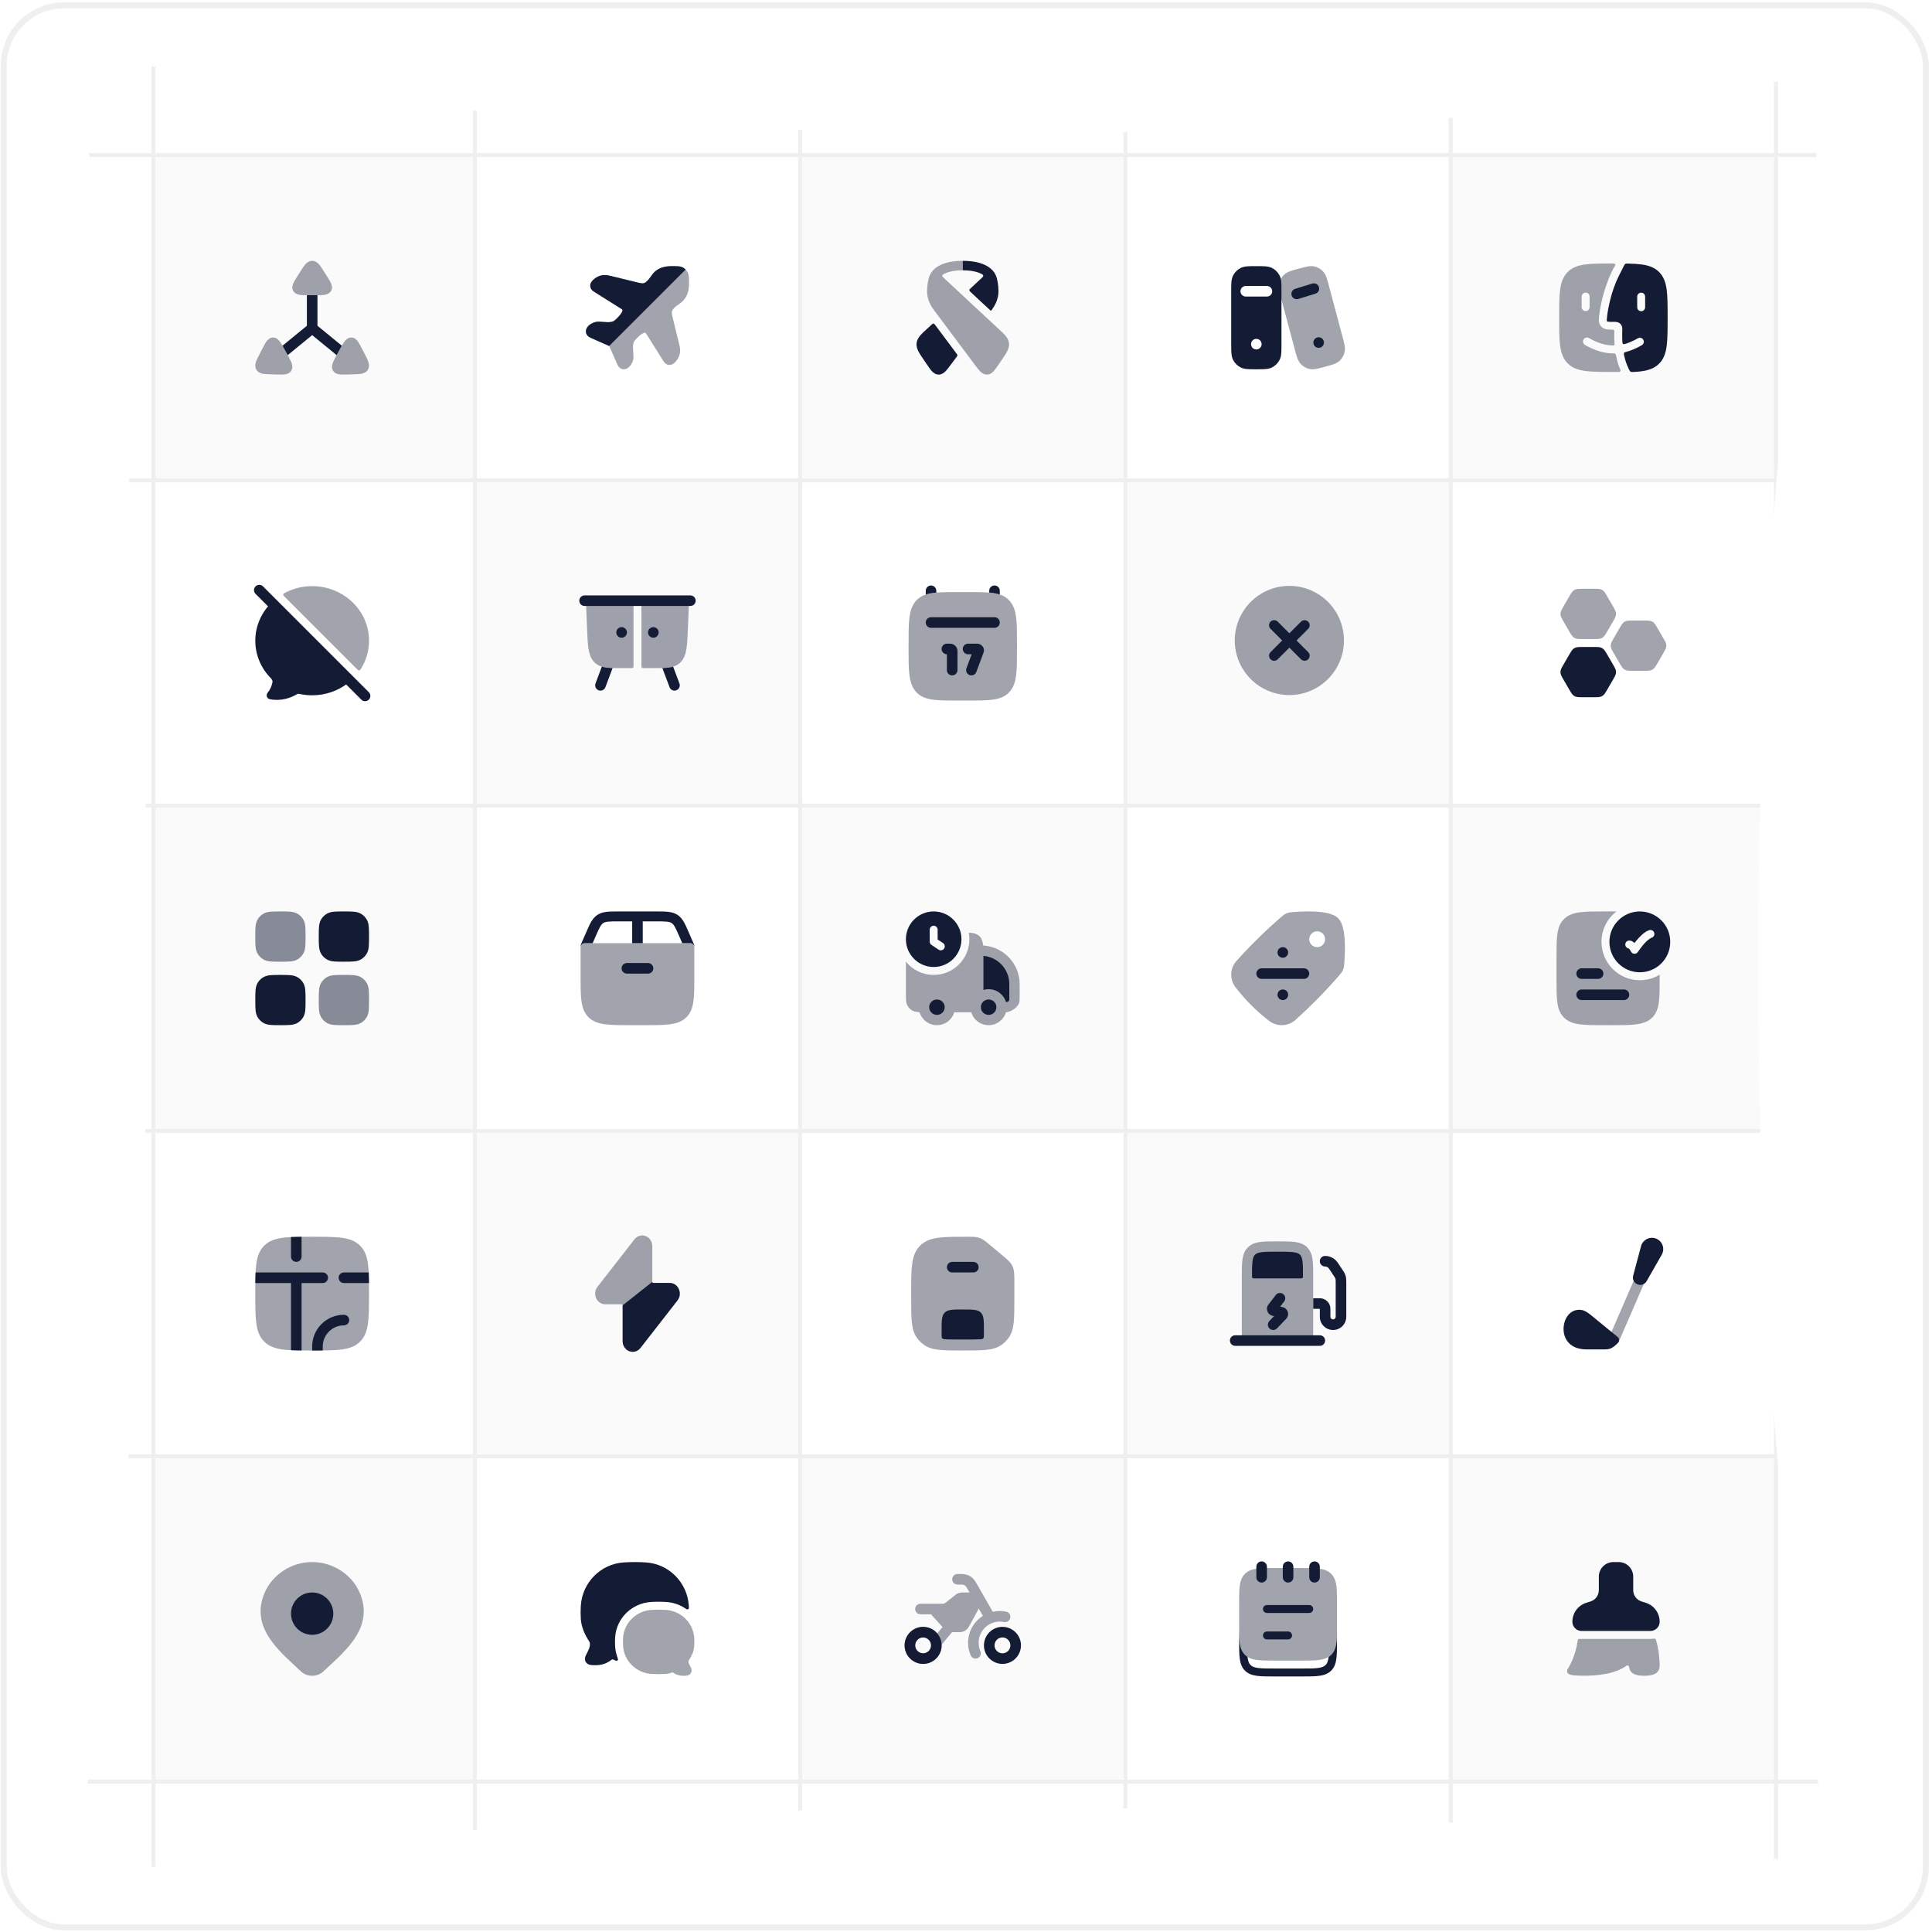 <svg xmlns:xlink="http://www.w3.org/1999/xlink" xmlns="http://www.w3.org/2000/svg" width="487" height="487" viewBox="0 0 487 487" fill="none">
<g clip-path="url(#clip0_624_17239)">
<rect x="0.188" y="0.584" width="486" height="486" rx="16" fill="white"/>
<rect width="81" height="81" transform="translate(38.188 39.584)" fill="#FAFAFA"/>
<path opacity="0.4" d="M76.95 66.657C77.357 66.19 77.907 65.751 78.688 65.751C79.469 65.751 80.019 66.19 80.426 66.657C80.804 67.091 81.196 67.709 81.637 68.405L81.677 68.469L82.361 69.549L82.404 69.616C82.837 70.299 83.225 70.911 83.446 71.424C83.68 71.966 83.862 72.7 83.409 73.403C82.982 74.067 82.267 74.26 81.679 74.339C81.094 74.417 80.328 74.417 79.442 74.417H77.933C77.047 74.417 76.282 74.417 75.697 74.339C75.108 74.26 74.394 74.067 73.966 73.403C73.513 72.7 73.695 71.966 73.929 71.424C74.151 70.911 74.539 70.299 74.972 69.616L75.014 69.549L75.698 68.469L75.739 68.405C76.18 67.709 76.572 67.091 76.95 66.657Z" fill="#141B34"/>
<path opacity="0.4" d="M91.254 87.919L91.289 87.989L91.886 89.147L91.92 89.213C92.307 89.962 92.647 90.622 92.836 91.174C93.036 91.76 93.149 92.455 92.775 93.133C92.393 93.825 91.736 94.085 91.128 94.201C90.569 94.307 89.845 94.329 89.038 94.353L88.96 94.355L87.704 94.392L87.623 94.395C86.83 94.419 86.115 94.44 85.564 94.367C84.971 94.289 84.265 94.061 83.89 93.322C83.538 92.629 83.707 91.922 83.925 91.362C84.14 90.81 84.509 90.141 84.936 89.366L84.97 89.304L85.629 88.109L85.664 88.046C86.09 87.272 86.459 86.602 86.809 86.13C87.159 85.659 87.681 85.115 88.485 85.085C89.325 85.054 89.865 85.602 90.207 86.073C90.538 86.53 90.874 87.183 91.254 87.919Z" fill="#141B34"/>
<path opacity="0.4" d="M67.166 86.073C67.508 85.602 68.047 85.054 68.888 85.085C69.691 85.115 70.214 85.659 70.564 86.13C70.913 86.602 71.282 87.272 71.709 88.046L71.743 88.109L72.403 89.304L72.436 89.366C72.864 90.141 73.233 90.81 73.447 91.362C73.665 91.922 73.834 92.629 73.483 93.322C73.108 94.061 72.402 94.289 71.809 94.367C71.258 94.44 70.543 94.419 69.749 94.395L69.669 94.392L68.412 94.355L68.335 94.353C67.527 94.329 66.804 94.307 66.245 94.201C65.637 94.085 64.979 93.825 64.598 93.133C64.224 92.455 64.336 91.76 64.537 91.174C64.726 90.622 65.066 89.962 65.452 89.213L65.486 89.147L66.083 87.989L66.119 87.919C66.498 87.183 66.835 86.53 67.166 86.073Z" fill="#141B34"/>
<path d="M77.356 74.418C77.542 74.418 77.735 74.418 77.935 74.418H79.444C79.643 74.418 79.836 74.418 80.023 74.418V82.12L86.167 87.147C86.008 87.425 85.841 87.727 85.665 88.047L84.938 89.367C84.909 89.418 84.882 89.468 84.854 89.518L78.689 84.474L72.524 89.519C72.496 89.469 72.469 89.418 72.44 89.367L71.713 88.047C71.537 87.727 71.37 87.425 71.211 87.148L77.356 82.12V74.418Z" fill="#141B34"/>
<rect width="81" height="81" transform="translate(120.188 39.584)" fill="white"/>
<path opacity="0.4" d="M165.215 68.347C166.753 67.104 168.471 67.066 169.988 67.088C170.623 67.095 171.335 67.104 171.822 67.293C172.581 67.588 173.184 68.191 173.479 68.95C173.668 69.437 173.677 70.149 173.684 70.784C173.706 72.301 173.668 74.019 172.425 75.557C171.613 76.561 170.192 77.072 169.523 78.178C169.243 78.64 169.331 79.108 169.583 80.142L171.29 87.135C171.681 88.739 171.302 90.171 170.132 91.341C169.808 91.665 169.28 92.063 168.59 91.984C167.901 91.906 167.467 91.401 167.208 90.988L162.969 84.234C162.821 83.999 162.747 83.881 162.629 83.861C161.912 83.738 160.041 85.633 159.778 86.193C159.609 86.554 159.549 87.084 159.569 87.798C159.589 88.514 159.68 89.227 159.691 89.943C159.699 90.52 159.477 91.218 159.152 91.771C158.852 92.284 158.246 93.03 157.294 93.082C156.317 93.135 155.794 92.357 155.472 91.56C154.891 90.123 154.217 88.718 153.59 87.3C153.578 87.273 153.536 87.21 153.471 87.181L149.212 85.3C148.415 84.977 147.637 84.455 147.69 83.478C147.742 82.526 148.488 81.92 149.001 81.62C149.554 81.295 150.252 81.073 150.829 81.081C151.557 81.092 152.29 81.184 152.974 81.203C153.688 81.223 154.218 81.163 154.579 80.994C155.139 80.731 157.034 78.86 156.911 78.143C156.891 78.025 156.773 77.951 156.538 77.803L149.784 73.564C149.371 73.305 148.865 72.871 148.787 72.182C148.709 71.492 149.107 70.964 149.431 70.64C150.601 69.47 152.033 69.091 153.636 69.482L160.63 71.189C161.664 71.441 162.132 71.529 162.594 71.249C163.7 70.58 164.21 69.159 165.215 68.347Z" fill="#141B34"/>
<path d="M165.215 68.347C166.753 67.104 168.471 67.066 169.988 67.088C170.623 67.095 171.335 67.104 171.822 67.293C172.2 67.44 172.54 67.664 172.822 67.945L153.538 87.228C153.52 87.21 153.498 87.193 153.471 87.181L149.212 85.3C148.415 84.977 147.637 84.455 147.69 83.478C147.742 82.526 148.488 81.92 149.001 81.62C149.554 81.295 150.252 81.073 150.829 81.081C151.557 81.092 152.29 81.184 152.974 81.203C153.688 81.223 154.218 81.163 154.579 80.994C155.139 80.731 157.034 78.86 156.911 78.143C156.891 78.025 156.773 77.951 156.538 77.803L149.784 73.564C149.371 73.305 148.865 72.871 148.787 72.182C148.709 71.492 149.107 70.964 149.431 70.64C150.601 69.47 152.033 69.091 153.636 69.482L160.63 71.189C161.664 71.441 162.132 71.529 162.594 71.249C163.7 70.58 164.21 69.159 165.215 68.347Z" fill="#141B34"/>
<rect width="81" height="81" transform="translate(202.188 39.584)" fill="#FAFAFA"/>
<path opacity="0.4" d="M242.436 68.144C242.469 68.144 242.501 68.142 242.532 68.14C242.626 68.133 242.673 68.13 242.688 68.13V65.764C242.673 65.764 242.626 65.761 242.532 65.754C242.501 65.752 242.469 65.751 242.436 65.751C241.055 65.751 239.288 65.929 237.725 66.521C236.158 67.115 234.612 68.206 234.106 70.112C233.759 71.506 233.572 73.155 233.765 74.428C233.966 75.749 234.524 76.972 235.471 78.238L245.777 92.018C246.256 92.659 246.68 93.226 247.079 93.622C247.506 94.047 248.059 94.433 248.805 94.416C249.55 94.4 250.086 93.99 250.494 93.546C250.874 93.133 251.272 92.548 251.721 91.887L252.502 90.738C253.077 89.892 253.561 89.18 253.878 88.558C254.215 87.898 254.424 87.228 254.333 86.475C254.243 85.722 253.881 85.12 253.399 84.556C252.944 84.024 252.306 83.443 251.545 82.751L237.959 70.11C237.649 69.821 237.493 69.676 237.522 69.471C237.55 69.264 237.717 69.179 238.049 69.008C238.232 68.914 238.429 68.827 238.641 68.747C239.808 68.305 241.233 68.144 242.436 68.144Z" fill="#141B34"/>
<path d="M242.939 65.751C242.906 65.751 242.875 65.752 242.843 65.754C242.749 65.761 242.702 65.764 242.688 65.764V68.13C242.702 68.13 242.749 68.133 242.843 68.14C242.875 68.142 242.906 68.144 242.939 68.144C244.143 68.144 245.567 68.305 246.734 68.747C246.946 68.827 247.143 68.914 247.326 69.008C247.659 69.179 247.825 69.264 247.853 69.471C247.882 69.676 247.727 69.821 247.416 70.11L244.785 72.558C244.49 72.832 244.343 72.969 244.343 73.143C244.343 73.317 244.49 73.455 244.785 73.729L249.656 78.26C249.729 78.328 249.844 78.318 249.904 78.238C250.851 76.972 251.409 75.749 251.61 74.428C251.803 73.155 251.616 71.506 251.27 70.112C250.763 68.206 249.217 67.115 247.65 66.521C246.088 65.929 244.32 65.751 242.939 65.751Z" fill="#141B34"/>
<path d="M233.832 82.751L234.665 81.976C234.97 81.693 235.122 81.551 235.3 81.567C235.477 81.583 235.602 81.749 235.851 82.083L241.083 89.079C241.255 89.309 241.342 89.425 241.342 89.558C241.342 89.691 241.255 89.806 241.083 90.037L239.601 92.019C239.122 92.659 238.698 93.227 238.299 93.622C237.872 94.047 237.319 94.433 236.573 94.417C235.827 94.401 235.292 93.99 234.884 93.547C234.504 93.134 234.106 92.548 233.657 91.887L232.875 90.738C232.3 89.892 231.816 89.18 231.499 88.558C231.163 87.899 230.954 87.229 231.045 86.475C231.135 85.723 231.496 85.121 231.978 84.557C232.434 84.025 233.072 83.443 233.832 82.751Z" fill="#141B34"/>
<rect width="81" height="81" transform="translate(284.188 39.584)" fill="white"/>
<path fill-rule="evenodd" clip-rule="evenodd" d="M316.727 67.084C317.625 67.084 318.359 67.084 318.956 67.133C319.573 67.183 320.131 67.291 320.652 67.556C321.468 67.972 322.13 68.635 322.546 69.45C322.811 69.971 322.919 70.529 322.969 71.147C323.018 71.743 323.018 72.478 323.018 73.375V86.793C323.018 87.69 323.018 88.425 322.969 89.022C322.919 89.639 322.811 90.197 322.546 90.718C322.13 91.533 321.468 92.196 320.652 92.612C320.131 92.877 319.573 92.985 318.956 93.035C318.359 93.084 317.625 93.084 316.727 93.084H316.643C315.745 93.084 315.011 93.084 314.414 93.035C313.796 92.985 313.239 92.877 312.718 92.612C311.902 92.196 311.239 91.533 310.824 90.718C310.558 90.197 310.451 89.639 310.4 89.022C310.352 88.425 310.352 87.69 310.352 86.793V73.375C310.352 72.478 310.352 71.743 310.4 71.147C310.451 70.529 310.558 69.971 310.824 69.45C311.239 68.635 311.902 67.972 312.718 67.556C313.239 67.291 313.796 67.183 314.414 67.133C315.011 67.084 315.745 67.084 316.643 67.084H316.727ZM315.352 86.751C315.352 86.014 315.946 85.417 316.679 85.417H316.691C317.424 85.417 318.018 86.014 318.018 86.751C318.018 87.487 317.424 88.084 316.691 88.084H316.679C315.946 88.084 315.352 87.487 315.352 86.751ZM314.018 72.084C313.282 72.084 312.685 72.681 312.685 73.417C312.685 74.154 313.282 74.751 314.018 74.751H319.352C320.088 74.751 320.685 74.154 320.685 73.417C320.685 72.681 320.088 72.084 319.352 72.084H314.018Z" fill="#141B34"/>
<path opacity="0.4" d="M329.546 67.187C330.144 67.077 330.703 67.037 331.268 67.157C332.149 67.346 332.948 67.809 333.551 68.481C333.936 68.911 334.18 69.415 334.384 69.99C334.582 70.545 334.768 71.243 334.996 72.095L338.397 84.842C338.624 85.694 338.811 86.392 338.916 86.972C339.025 87.573 339.065 88.132 338.945 88.696C338.758 89.579 338.298 90.381 337.629 90.986C337.2 91.373 336.697 91.618 336.124 91.824C335.571 92.023 334.876 92.21 334.027 92.438L333.946 92.46C333.098 92.688 332.402 92.875 331.824 92.981C331.225 93.091 330.667 93.131 330.102 93.01C329.22 92.822 328.421 92.359 327.819 91.687C327.434 91.257 327.19 90.753 326.985 90.178C326.788 89.623 326.601 88.925 326.374 88.073L322.973 75.326C322.745 74.474 322.559 73.776 322.454 73.196C322.345 72.595 322.305 72.036 322.424 71.472C322.611 70.589 323.072 69.787 323.741 69.182C324.169 68.795 324.673 68.549 325.246 68.344C325.799 68.145 326.494 67.958 327.343 67.73L327.424 67.708C328.272 67.48 328.968 67.293 329.546 67.187Z" fill="#141B34"/>
<path fill-rule="evenodd" clip-rule="evenodd" d="M332.465 72.359C332.681 73.063 332.286 73.809 331.583 74.025L327.249 75.359C326.545 75.576 325.799 75.181 325.583 74.477C325.366 73.773 325.761 73.027 326.465 72.81L330.798 71.477C331.502 71.26 332.248 71.655 332.465 72.359Z" fill="#141B34"/>
<path fill-rule="evenodd" clip-rule="evenodd" d="M331.108 86.691C330.918 85.98 331.337 85.249 332.046 85.06L332.057 85.057C332.765 84.867 333.494 85.29 333.684 86.001C333.875 86.712 333.455 87.443 332.747 87.632L332.736 87.635C332.028 87.825 331.299 87.403 331.108 86.691Z" fill="#141B34"/>
<rect width="81" height="81" transform="translate(366.188 39.584)" fill="#FAFAFA"/>
<path opacity="0.4" fill-rule="evenodd" clip-rule="evenodd" d="M399.607 93.51C401.399 93.751 403.693 93.751 406.614 93.751C407.117 93.751 407.62 93.751 408.123 93.75C408.406 93.749 408.589 93.451 408.462 93.198C407.915 92.104 407.612 90.834 407.376 89.641C407.286 89.19 407.127 89.084 406.69 89.084C404.306 89.084 401.969 88.348 399.527 86.953C399.048 86.678 398.881 86.068 399.155 85.588C399.429 85.109 400.04 84.942 400.52 85.216C402.745 86.488 404.741 87.084 406.69 87.084C406.866 87.084 407.001 86.931 406.987 86.756C406.887 85.457 406.891 84.31 406.919 83.478C406.926 83.262 406.754 83.085 406.538 83.085C406.04 83.082 405.537 83.096 405.042 83.027C403.89 82.867 403.069 82.01 403.026 80.829C403.011 80.429 403.065 79.958 403.121 79.47C403.419 76.874 404.052 74.318 404.909 71.852C405.661 69.692 406.501 67.888 407.144 66.913C407.344 66.517 406.893 66.418 406.614 66.418C403.693 66.418 401.399 66.418 399.607 66.658C397.772 66.905 396.316 67.421 395.171 68.565C394.027 69.71 393.511 71.166 393.264 73.001C393.023 74.793 393.023 77.087 393.023 80.008V80.16C393.023 83.081 393.023 85.376 393.264 87.167C393.511 89.002 394.027 90.459 395.171 91.603C396.316 92.747 397.772 93.263 399.607 93.51ZM400.69 74.751C400.69 74.198 400.242 73.751 399.69 73.751C399.138 73.751 398.69 74.198 398.69 74.751V77.418C398.69 77.97 399.138 78.418 399.69 78.418C400.242 78.418 400.69 77.97 400.69 77.418V74.751Z" fill="#141B34"/>
<path fill-rule="evenodd" clip-rule="evenodd" d="M418.209 68.572C417.065 67.424 415.608 66.907 413.773 66.659C412.818 66.531 411.72 66.47 410.461 66.442C410.06 66.433 409.86 66.429 409.695 66.528C409.53 66.628 409.438 66.809 409.255 67.172C408.372 68.926 407.444 70.667 406.799 72.526C406.062 74.65 405.4 77.182 405.115 79.676C405.05 80.248 405.016 80.567 405.025 80.798C405.022 80.886 405.077 81.067 405.317 81.088C406.018 81.186 406.729 81.073 407.431 81.155C408.268 81.254 408.85 81.857 408.92 82.704C408.944 83.001 408.928 83.299 408.918 83.596C408.896 84.233 408.892 85.039 408.936 85.939C408.958 86.37 408.968 86.585 409.131 86.698C409.293 86.81 409.493 86.746 409.891 86.617C410.844 86.308 411.828 85.862 412.861 85.27C413.34 84.995 413.951 85.162 414.225 85.643C414.499 86.124 414.333 86.737 413.853 87.012C412.545 87.761 411.268 88.321 409.996 88.68C409.634 88.782 409.453 88.833 409.371 88.969C409.289 89.105 409.326 89.277 409.4 89.62C409.654 90.808 410.034 91.942 410.575 93.027C410.761 93.401 410.854 93.588 411.026 93.688C411.197 93.788 411.401 93.778 411.808 93.758C412.522 93.722 413.175 93.668 413.773 93.588C415.608 93.341 417.065 92.823 418.209 91.675C419.353 90.528 419.869 89.067 420.116 87.227C420.357 85.43 420.357 83.129 420.357 80.2V80.047C420.357 77.118 420.357 74.817 420.116 73.021C419.869 71.18 419.353 69.719 418.209 68.572ZM414.69 74.775C414.69 74.221 414.242 73.772 413.69 73.772C413.138 73.772 412.69 74.221 412.69 74.775V77.449C412.69 78.003 413.138 78.452 413.69 78.452C414.242 78.452 414.69 78.003 414.69 77.449V74.775Z" fill="#141B34"/>
<rect width="81" height="81" transform="translate(38.188 121.584)" fill="white"/>
<path fill-rule="evenodd" clip-rule="evenodd" d="M64.414 147.808C64.935 147.287 65.779 147.287 66.3 147.808L92.966 174.475C93.487 174.995 93.487 175.84 92.966 176.36C92.446 176.881 91.601 176.881 91.081 176.36L64.414 149.694C63.893 149.173 63.893 148.329 64.414 147.808Z" fill="#141B34"/>
<path d="M64.352 161.508C64.352 165.171 65.844 168.494 68.264 170.951C68.621 171.314 68.737 171.685 68.686 171.959C68.496 172.954 68.067 173.878 67.444 174.645C67.221 174.919 67.159 175.29 67.281 175.621C67.403 175.952 67.69 176.195 68.037 176.259C70.185 176.659 72.412 176.299 74.321 175.283C74.632 175.118 74.836 175.01 74.989 174.937C75.031 174.915 75.143 174.873 75.254 174.89C75.404 174.911 75.605 174.948 75.921 175.007C76.832 175.179 77.757 175.264 78.685 175.263C82.063 175.263 85.181 174.137 87.64 172.248C87.95 172.01 88.105 171.891 88.117 171.71C88.128 171.529 87.985 171.385 87.697 171.098L69.022 152.423C68.756 152.156 68.623 152.023 68.452 152.027C68.281 152.031 68.159 152.164 67.914 152.431C65.699 154.848 64.352 158.019 64.352 161.508Z" fill="#141B34"/>
<path opacity="0.4" d="M93.022 161.506C93.022 153.868 86.562 147.75 78.689 147.75C76.293 147.75 74.028 148.317 72.035 149.321C71.625 149.528 71.419 149.632 71.387 149.833C71.354 150.035 71.523 150.204 71.861 150.542L89.881 168.562C90.196 168.876 90.353 169.034 90.546 169.01C90.739 168.988 90.85 168.805 91.072 168.44C92.311 166.408 93.022 164.041 93.022 161.506Z" fill="#141B34"/>
<rect width="81" height="81" transform="translate(120.188 121.584)" fill="#FAFAFA"/>
<g opacity="0.4">
<path d="M161.688 151.217C161.688 150.84 161.688 150.652 161.805 150.535C161.922 150.417 162.11 150.417 162.488 150.417H172.688C172.96 150.417 173.221 150.529 173.409 150.725C173.598 150.922 173.698 151.187 173.687 151.459L173.397 158.4C173.31 160.507 173.24 162.171 173.042 163.47C172.84 164.795 172.486 165.885 171.725 166.754C170.942 167.647 169.954 168.052 168.764 168.24C167.641 168.418 166.224 168.417 164.494 168.417H162.488C162.11 168.417 161.922 168.417 161.805 168.3C161.688 168.183 161.688 167.995 161.688 167.617V151.217Z" fill="#141B34"/>
<path d="M158.888 150.417C159.265 150.417 159.453 150.417 159.57 150.535C159.688 150.652 159.688 150.84 159.688 151.217V167.617C159.688 167.995 159.688 168.183 159.57 168.3C159.453 168.417 159.265 168.417 158.888 168.417H156.881C155.151 168.417 153.734 168.418 152.611 168.24C151.421 168.052 150.433 167.647 149.65 166.754C148.889 165.885 148.535 164.795 148.333 163.47C148.135 162.171 148.065 160.507 147.978 158.4L147.688 151.459C147.677 151.187 147.777 150.922 147.966 150.725C148.154 150.529 148.415 150.417 148.688 150.417H158.888Z" fill="#141B34"/>
</g>
<path fill-rule="evenodd" clip-rule="evenodd" d="M146.023 151.417C146.023 150.681 146.62 150.084 147.357 150.084H174.023C174.76 150.084 175.357 150.681 175.357 151.417C175.357 152.154 174.76 152.751 174.023 152.751H147.357C146.62 152.751 146.023 152.154 146.023 151.417Z" fill="#141B34"/>
<path fill-rule="evenodd" clip-rule="evenodd" d="M156.685 158.084C155.949 158.084 155.352 158.681 155.352 159.417C155.352 160.154 155.949 160.751 156.685 160.751H156.697C157.433 160.751 158.03 160.154 158.03 159.417C158.03 158.681 157.433 158.084 156.697 158.084H156.685ZM164.685 158.084C163.948 158.084 163.352 158.681 163.352 159.417C163.352 160.154 163.948 160.751 164.685 160.751H164.697C165.433 160.751 166.03 160.154 166.03 159.417C166.03 158.681 165.433 158.084 164.697 158.084H164.685Z" fill="#141B34"/>
<path d="M154.416 168.392L152.606 173.219C152.347 173.908 151.578 174.258 150.889 173.999C150.199 173.741 149.85 172.972 150.109 172.283L151.701 168.037C151.99 168.124 152.295 168.19 152.613 168.24C153.147 168.324 153.747 168.369 154.416 168.392Z" fill="#141B34"/>
<path d="M166.961 168.392C167.629 168.369 168.229 168.325 168.763 168.24C169.082 168.19 169.386 168.124 169.676 168.037L171.268 172.283C171.527 172.972 171.177 173.741 170.488 174C169.798 174.258 169.03 173.909 168.771 173.219L166.961 168.392Z" fill="#141B34"/>
<rect width="81" height="81" transform="translate(202.188 121.584)" fill="white"/>
<path fill-rule="evenodd" clip-rule="evenodd" d="M236.018 148.917C236.018 148.181 235.421 147.584 234.685 147.584C233.949 147.584 233.352 148.181 233.352 148.917V149.866C233.866 149.695 234.422 149.574 235.02 149.487C235.335 149.441 235.668 149.404 236.018 149.374V148.917ZM252.018 149.866C251.504 149.695 250.948 149.574 250.35 149.487C250.034 149.441 249.702 149.404 249.352 149.374V148.917C249.352 148.181 249.948 147.584 250.685 147.584C251.421 147.584 252.018 148.181 252.018 148.917V149.866Z" fill="#141B34"/>
<path opacity="0.4" d="M244.038 149.25C246.656 149.25 248.731 149.25 250.355 149.486C252.033 149.73 253.374 150.244 254.421 151.376C255.459 152.498 255.92 153.914 256.141 155.69C256.357 157.43 256.357 159.659 256.357 162.504V163.33C256.357 166.175 256.357 168.405 256.141 170.144C255.92 171.92 255.459 173.337 254.421 174.458C253.374 175.59 252.033 176.104 250.355 176.348C248.731 176.584 246.656 176.584 244.038 176.584H241.342C238.724 176.584 236.649 176.584 235.025 176.348C233.347 176.104 232.006 175.59 230.959 174.458C229.922 173.337 229.461 171.92 229.24 170.144C229.023 168.405 229.023 166.175 229.023 163.33V162.504C229.023 159.659 229.023 157.43 229.24 155.69C229.461 153.914 229.922 152.498 230.959 151.376C232.006 150.244 233.347 149.73 235.025 149.486C236.649 149.25 238.724 149.25 241.342 149.25H244.038Z" fill="#141B34"/>
<path fill-rule="evenodd" clip-rule="evenodd" d="M239.485 162.25C240.516 162.25 241.352 163.086 241.352 164.117V168.917C241.352 169.654 240.755 170.25 240.018 170.25C239.282 170.25 238.685 169.654 238.685 168.917L238.685 164.917C237.949 164.917 237.352 164.32 237.352 163.584C237.352 162.847 237.949 162.25 238.685 162.25H239.485Z" fill="#141B34"/>
<path d="M242.688 163.584C242.688 162.847 243.284 162.25 244.021 162.25H246.315C247.378 162.25 248.365 163.303 247.916 164.513L246.11 169.381C245.854 170.071 245.087 170.423 244.397 170.167C243.706 169.911 243.354 169.144 243.61 168.453L244.922 164.917H244.021C243.284 164.917 242.688 164.32 242.688 163.584Z" fill="#141B34"/>
<path fill-rule="evenodd" clip-rule="evenodd" d="M233.352 156.917C233.352 156.181 233.949 155.584 234.685 155.584H250.685C251.421 155.584 252.018 156.181 252.018 156.917C252.018 157.654 251.421 158.251 250.685 158.251H234.685C233.949 158.251 233.352 157.654 233.352 156.917Z" fill="#141B34"/>
<rect width="81" height="81" transform="translate(284.188 121.584)" fill="#FAFAFA"/>
<path opacity="0.4" d="M311.25 161.444C311.25 169.044 317.411 175.204 325.01 175.204C332.609 175.204 338.77 169.044 338.77 161.444C338.77 153.845 332.609 147.684 325.01 147.684C317.411 147.684 311.25 153.845 311.25 161.444Z" fill="#141B34"/>
<path fill-rule="evenodd" clip-rule="evenodd" d="M329.756 156.699C330.256 157.199 330.256 158.009 329.756 158.509L326.821 161.444L329.756 164.379C330.256 164.879 330.256 165.689 329.756 166.189C329.256 166.689 328.446 166.689 327.946 166.189L325.01 163.254L322.076 166.189C321.576 166.689 320.765 166.689 320.265 166.189C319.766 165.689 319.766 164.878 320.266 164.379L323.2 161.444L320.266 158.51C319.766 158.01 319.766 157.2 320.265 156.7C320.765 156.2 321.576 156.2 322.076 156.7L325.01 159.634L327.946 156.699C328.446 156.199 329.256 156.199 329.756 156.699Z" fill="#141B34"/>
<rect width="81" height="81" transform="translate(366.188 121.584)" fill="white"/>
<path opacity="0.4" d="M402.056 148.417C402.372 148.417 402.676 148.417 402.936 148.443C403.228 148.472 403.54 148.538 403.85 148.715C404.159 148.893 404.374 149.13 404.545 149.368C404.698 149.579 404.85 149.842 405.008 150.114L406.712 153.05C406.87 153.322 407.023 153.585 407.131 153.822C407.252 154.089 407.352 154.393 407.352 154.751C407.352 155.109 407.252 155.413 407.131 155.679C407.023 155.917 406.87 156.18 406.712 156.451L405.008 159.388C404.85 159.66 404.698 159.922 404.545 160.134C404.374 160.372 404.159 160.608 403.85 160.786C403.54 160.964 403.228 161.03 402.936 161.059C402.676 161.084 402.372 161.084 402.056 161.084H398.648C398.332 161.084 398.027 161.084 397.767 161.059C397.475 161.03 397.163 160.964 396.854 160.786C396.544 160.608 396.33 160.372 396.158 160.134C396.006 159.922 395.853 159.66 395.695 159.388L393.991 156.451C393.833 156.179 393.68 155.917 393.572 155.679C393.451 155.413 393.352 155.109 393.352 154.751C393.352 154.393 393.451 154.089 393.572 153.822C393.68 153.585 393.833 153.322 393.991 153.05L395.695 150.114C395.853 149.842 396.006 149.579 396.158 149.368C396.33 149.13 396.544 148.893 396.854 148.715C397.163 148.538 397.475 148.472 397.767 148.443C398.027 148.417 398.332 148.417 398.648 148.417H402.056Z" fill="#141B34"/>
<path d="M402.056 163.084C402.372 163.084 402.676 163.084 402.936 163.109C403.228 163.138 403.54 163.204 403.85 163.382C404.159 163.56 404.374 163.796 404.545 164.034C404.698 164.246 404.85 164.509 405.008 164.781L406.712 167.717C406.87 167.989 407.023 168.251 407.131 168.489C407.252 168.756 407.352 169.059 407.352 169.417C407.352 169.775 407.252 170.079 407.131 170.346C407.023 170.583 406.87 170.846 406.712 171.118L405.008 174.054C404.85 174.326 404.698 174.589 404.545 174.801C404.374 175.039 404.159 175.275 403.85 175.453C403.54 175.631 403.228 175.697 402.936 175.725C402.676 175.751 402.372 175.751 402.056 175.751H398.648C398.332 175.751 398.027 175.751 397.767 175.725C397.475 175.697 397.163 175.631 396.854 175.453C396.544 175.275 396.33 175.039 396.158 174.801C396.006 174.589 395.853 174.326 395.695 174.054L393.991 171.118C393.833 170.846 393.68 170.583 393.572 170.346C393.451 170.079 393.352 169.775 393.352 169.417C393.352 169.059 393.451 168.756 393.572 168.489C393.68 168.251 393.833 167.989 393.991 167.717L395.695 164.781C395.853 164.509 396.006 164.246 396.158 164.034C396.33 163.796 396.544 163.56 396.854 163.382C397.163 163.204 397.475 163.138 397.767 163.109C398.027 163.084 398.332 163.084 398.648 163.084H402.056Z" fill="#141B34"/>
<path opacity="0.4" d="M414.727 156.417C415.043 156.417 415.348 156.417 415.608 156.443C415.9 156.472 416.212 156.538 416.521 156.715C416.831 156.893 417.045 157.13 417.217 157.368C417.369 157.579 417.522 157.842 417.68 158.114L419.384 161.05C419.542 161.322 419.695 161.585 419.803 161.822C419.924 162.089 420.023 162.393 420.023 162.751C420.023 163.109 419.924 163.413 419.803 163.679C419.695 163.917 419.542 164.179 419.384 164.451L417.68 167.388C417.522 167.66 417.369 167.922 417.217 168.134C417.045 168.372 416.831 168.608 416.521 168.786C416.212 168.964 415.9 169.03 415.608 169.059C415.348 169.084 415.043 169.084 414.727 169.084H411.319C411.003 169.084 410.699 169.084 410.439 169.059C410.147 169.03 409.835 168.964 409.525 168.786C409.216 168.608 409.001 168.372 408.83 168.134C408.677 167.922 408.525 167.66 408.367 167.388L406.663 164.451C406.505 164.179 406.352 163.917 406.244 163.679C406.123 163.413 406.023 163.109 406.023 162.751C406.023 162.393 406.123 162.089 406.244 161.822C406.352 161.585 406.505 161.322 406.663 161.05L408.367 158.114C408.525 157.842 408.677 157.579 408.83 157.368C409.001 157.13 409.216 156.893 409.525 156.715C409.835 156.538 410.147 156.472 410.439 156.443C410.699 156.417 411.003 156.417 411.319 156.417H414.727Z" fill="#141B34"/>
<rect width="81" height="81" transform="translate(38.188 203.584)" fill="#FAFAFA"/>
<path opacity="0.5" d="M70.734 229.75C71.719 229.75 72.529 229.75 73.184 229.813C73.865 229.878 74.482 230.017 75.043 230.36C75.599 230.701 76.067 231.169 76.409 231.726C76.752 232.287 76.891 232.903 76.956 233.584C77.018 234.24 77.018 235.05 77.018 236.035V236.133C77.018 237.118 77.018 237.928 76.956 238.583C76.891 239.264 76.752 239.881 76.409 240.442C76.067 240.998 75.599 241.466 75.043 241.808C74.482 242.151 73.865 242.29 73.184 242.355C72.529 242.417 71.719 242.417 70.734 242.417H70.636C69.651 242.417 68.841 242.417 68.185 242.355C67.504 242.29 66.888 242.151 66.327 241.808C65.77 241.466 65.302 240.998 64.961 240.442C64.618 239.881 64.479 239.264 64.414 238.583C64.352 237.928 64.352 237.118 64.352 236.133V236.035C64.352 235.05 64.352 234.24 64.414 233.584C64.479 232.903 64.618 232.287 64.961 231.726C65.302 231.169 65.77 230.701 66.327 230.36C66.888 230.017 67.504 229.878 68.185 229.813C68.841 229.75 69.651 229.75 70.636 229.75H70.734Z" fill="#141B34"/>
<path d="M70.734 245.75C71.719 245.75 72.529 245.75 73.184 245.813C73.865 245.878 74.482 246.016 75.043 246.36C75.599 246.701 76.067 247.169 76.409 247.726C76.752 248.287 76.891 248.903 76.956 249.584C77.018 250.24 77.018 251.05 77.018 252.035V252.133C77.018 253.118 77.018 253.928 76.956 254.583C76.891 255.264 76.752 255.881 76.409 256.442C76.067 256.998 75.599 257.466 75.043 257.808C74.482 258.151 73.865 258.29 73.184 258.355C72.529 258.417 71.719 258.417 70.734 258.417H70.636C69.651 258.417 68.841 258.417 68.185 258.355C67.504 258.29 66.888 258.151 66.327 257.808C65.77 257.466 65.302 256.998 64.961 256.442C64.618 255.881 64.479 255.264 64.414 254.583C64.352 253.928 64.352 253.118 64.352 252.133V252.035C64.352 251.05 64.352 250.24 64.414 249.584C64.479 248.903 64.618 248.287 64.961 247.726C65.302 247.169 65.77 246.701 66.327 246.36C66.888 246.016 67.504 245.878 68.185 245.813C68.841 245.75 69.651 245.75 70.636 245.75H70.734Z" fill="#141B34"/>
<path d="M86.734 229.75C87.719 229.75 88.529 229.75 89.184 229.813C89.865 229.878 90.482 230.017 91.043 230.36C91.599 230.701 92.067 231.169 92.409 231.726C92.752 232.287 92.891 232.903 92.956 233.584C93.018 234.24 93.018 235.05 93.018 236.035V236.133C93.018 237.118 93.018 237.928 92.956 238.583C92.891 239.264 92.752 239.881 92.409 240.442C92.067 240.998 91.599 241.466 91.043 241.808C90.482 242.151 89.865 242.29 89.184 242.355C88.529 242.417 87.719 242.417 86.734 242.417H86.636C85.651 242.417 84.841 242.417 84.185 242.355C83.504 242.29 82.888 242.151 82.327 241.808C81.77 241.466 81.302 240.998 80.961 240.442C80.618 239.881 80.479 239.264 80.414 238.583C80.352 237.928 80.352 237.118 80.352 236.133V236.035C80.352 235.05 80.352 234.24 80.414 233.584C80.479 232.903 80.618 232.287 80.961 231.726C81.302 231.169 81.77 230.701 82.327 230.36C82.888 230.017 83.504 229.878 84.185 229.813C84.841 229.75 85.651 229.75 86.636 229.75H86.734Z" fill="#141B34"/>
<path opacity="0.5" d="M86.734 245.75C87.719 245.75 88.529 245.75 89.184 245.813C89.865 245.878 90.482 246.016 91.043 246.36C91.599 246.701 92.067 247.169 92.409 247.726C92.752 248.287 92.891 248.903 92.956 249.584C93.018 250.24 93.018 251.05 93.018 252.035V252.133C93.018 253.118 93.018 253.928 92.956 254.583C92.891 255.264 92.752 255.881 92.409 256.442C92.067 256.998 91.599 257.466 91.043 257.808C90.482 258.151 89.865 258.29 89.184 258.355C88.529 258.417 87.719 258.417 86.734 258.417H86.636C85.651 258.417 84.841 258.417 84.185 258.355C83.504 258.29 82.888 258.151 82.327 257.808C81.77 257.466 81.302 256.998 80.961 256.442C80.618 255.881 80.479 255.264 80.414 254.583C80.352 253.928 80.352 253.118 80.352 252.133V252.035C80.352 251.05 80.352 250.24 80.414 249.584C80.479 248.903 80.618 248.287 80.961 247.726C81.302 247.169 81.77 246.701 82.327 246.36C82.888 246.016 83.504 245.878 84.185 245.813C84.841 245.75 85.651 245.75 86.636 245.75H86.734Z" fill="#141B34"/>
<rect width="81" height="81" transform="translate(120.188 203.584)" fill="white"/>
<path opacity="0.4" d="M146.352 238.75C146.352 238.198 146.799 237.75 147.352 237.75H174.018C174.57 237.75 175.018 238.198 175.018 238.75V246.067C175.018 248.694 175.018 250.772 174.792 252.397C174.558 254.071 174.068 255.411 172.977 256.463C171.891 257.51 170.515 257.977 168.797 258.2C167.119 258.417 164.971 258.417 162.24 258.417H159.13C156.399 258.417 154.25 258.417 152.572 258.2C150.854 257.977 149.479 257.51 148.393 256.463C147.302 255.411 146.811 254.071 146.578 252.397C146.352 250.772 146.352 248.694 146.352 246.067V238.75Z" fill="#141B34"/>
<path fill-rule="evenodd" clip-rule="evenodd" d="M156.688 244.084C156.688 243.347 157.284 242.75 158.021 242.75H163.354C164.091 242.75 164.688 243.347 164.688 244.084C164.688 244.82 164.091 245.417 163.354 245.417H158.021C157.284 245.417 156.688 244.82 156.688 244.084Z" fill="#141B34"/>
<path d="M156.055 229.75H165.315C166.519 229.75 167.526 229.75 168.352 229.837C169.224 229.928 170.014 230.124 170.742 230.59C171.471 231.056 171.964 231.68 172.387 232.418C172.788 233.115 173.175 234.007 173.638 235.073L174.918 238.019C175.004 238.22 175.033 238.429 175.011 238.63C174.952 238.135 174.53 237.75 174.018 237.75H171.978L171.259 236.096C170.762 234.953 170.428 234.188 170.104 233.623C169.796 233.085 169.553 232.834 169.297 232.67C169.041 232.507 168.706 232.388 168.07 232.322C167.402 232.252 166.537 232.25 165.245 232.25H162.018V237.75H159.352V232.25H156.124C154.833 232.25 153.968 232.252 153.3 232.322C152.664 232.388 152.329 232.507 152.073 232.67C151.817 232.834 151.574 233.085 151.266 233.623C150.942 234.188 150.607 234.953 150.111 236.096L149.392 237.75H147.352C146.84 237.75 146.418 238.135 146.359 238.63C146.337 238.429 146.365 238.22 146.452 238.019L147.732 235.073C148.195 234.007 148.582 233.115 148.982 232.418C149.406 231.68 149.899 231.056 150.627 230.59C151.356 230.124 152.145 229.928 153.018 229.837C153.844 229.75 154.851 229.75 156.055 229.75Z" fill="#141B34"/>
<rect width="81" height="81" transform="translate(202.188 203.584)" fill="#FAFAFA"/>
<path opacity="0.4" d="M228.352 242.408V250.692C228.352 251.253 228.351 251.757 228.39 252.176C228.431 252.625 228.523 253.1 228.788 253.556C229.074 254.049 229.485 254.458 229.98 254.742C230.439 255.006 231.343 255.124 231.794 255.165C232.351 257.045 234.099 258.417 236.17 258.417C238.236 258.417 239.981 257.051 240.541 255.176H244.828C245.389 257.051 247.134 258.417 249.2 258.417C251.266 258.417 253.011 257.051 253.572 255.177C255.051 254.993 256.809 253.809 256.993 252.337C257.018 252.134 257.018 251.912 257.018 251.686V248.047C257.018 242.881 252.968 238.656 247.854 238.343C247.763 237.67 247.512 236.599 246.943 236.033C246.374 235.467 245.68 235.257 245.003 235.167C244.757 235.134 244.489 235.114 244.201 235.102C244.3 235.637 244.352 236.188 244.352 236.751C244.352 241.721 240.322 245.751 235.352 245.751C232.524 245.751 230.002 244.447 228.352 242.408Z" fill="#141B34"/>
<path d="M247.898 249.53C248.311 249.408 248.749 249.343 249.202 249.343C251.268 249.343 253.013 250.709 253.573 252.583C254.163 252.583 254.414 252.336 254.414 251.935V248.046C254.414 244.327 251.551 241.273 247.898 240.946V249.53Z" fill="#141B34"/>
<path d="M236.173 251.936C235.094 251.936 234.219 252.806 234.219 253.88C234.219 254.954 235.094 255.824 236.173 255.824C237.253 255.824 238.128 254.954 238.128 253.88C238.128 252.806 237.253 251.936 236.173 251.936Z" fill="#141B34"/>
<path d="M249.205 251.936C248.125 251.936 247.25 252.806 247.25 253.88C247.25 254.954 248.125 255.824 249.205 255.824C250.284 255.824 251.159 254.954 251.159 253.88C251.159 252.806 250.284 251.936 249.205 251.936Z" fill="#141B34"/>
<path fill-rule="evenodd" clip-rule="evenodd" d="M235.352 229.75C231.486 229.75 228.352 232.884 228.352 236.75C228.352 240.616 231.486 243.75 235.352 243.75C239.218 243.75 242.352 240.616 242.352 236.75C242.352 232.884 239.218 229.75 235.352 229.75ZM236.352 234.349C236.352 233.797 235.904 233.349 235.352 233.349C234.799 233.349 234.352 233.797 234.352 234.349V237.349C234.352 237.684 234.519 237.996 234.797 238.182L236.597 239.382C237.056 239.688 237.677 239.564 237.984 239.104C238.29 238.645 238.166 238.024 237.706 237.717L236.352 236.814V234.349Z" fill="#141B34"/>
<rect width="81" height="81" transform="translate(284.188 203.584)" fill="white"/>
<path fill-rule="evenodd" clip-rule="evenodd" d="M322.016 240.084C322.016 239.347 322.613 238.75 323.349 238.75H323.369C324.105 238.75 324.702 239.347 324.702 240.084C324.702 240.82 324.105 241.417 323.369 241.417H323.349C322.613 241.417 322.016 240.82 322.016 240.084ZM322.021 250.75C322.021 250.014 322.618 249.417 323.354 249.417H323.374C324.11 249.417 324.707 250.014 324.707 250.75C324.707 251.487 324.11 252.084 323.374 252.084H323.354C322.618 252.084 322.021 251.487 322.021 250.75Z" fill="#141B34"/>
<path fill-rule="evenodd" clip-rule="evenodd" d="M316.688 245.417C316.688 244.681 317.284 244.084 318.021 244.084H328.687C329.424 244.084 330.021 244.681 330.021 245.417C330.021 246.154 329.424 246.751 328.687 246.751H318.021C317.284 246.751 316.688 246.154 316.688 245.417Z" fill="#141B34"/>
<path opacity="0.4" fill-rule="evenodd" clip-rule="evenodd" d="M337.312 231.456C336.64 230.784 335.629 230.409 334.631 230.18C333.6 229.943 332.419 229.827 331.259 229.779C328.936 229.682 326.562 229.855 325.348 229.966C324.591 230.036 323.892 230.346 323.329 230.83C319.126 234.442 315.3 238.187 311.639 242.275C309.964 244.146 309.946 246.939 311.454 248.888C313.942 252.1 316.668 254.827 319.881 257.314C321.829 258.823 324.622 258.805 326.493 257.13C330.582 253.469 334.327 249.643 337.939 245.44C338.423 244.877 338.733 244.177 338.802 243.42C338.914 242.207 339.086 239.833 338.99 237.509C338.942 236.349 338.826 235.169 338.589 234.138C338.359 233.14 337.984 232.129 337.312 231.456ZM332.018 234.75C333.123 234.75 334.018 235.646 334.018 236.75C334.018 237.855 333.123 238.75 332.018 238.75C330.914 238.75 330.018 237.855 330.018 236.75C330.018 235.646 330.914 234.75 332.018 234.75Z" fill="#141B34"/>
<rect width="81" height="81" transform="translate(366.188 203.584)" fill="#FAFAFA"/>
<path fill-rule="evenodd" clip-rule="evenodd" d="M413.354 229.75C409.12 229.75 405.688 233.183 405.688 237.417C405.688 241.651 409.12 245.084 413.354 245.084C417.588 245.084 421.021 241.651 421.021 237.417C421.021 233.183 417.588 229.75 413.354 229.75ZM416.355 236.36C416.875 236.176 417.148 235.604 416.964 235.084C416.779 234.563 416.208 234.29 415.687 234.475C415.044 234.702 414.447 235.129 413.942 235.572C413.427 236.024 412.949 236.545 412.547 237.027C412.352 237.26 412.172 237.488 412.011 237.7C411.894 237.59 411.776 237.497 411.659 237.419L411.652 237.414C411.441 237.273 411.157 237.084 410.687 237.084C410.135 237.084 409.687 237.532 409.687 238.084C409.687 238.584 410.054 238.998 410.533 239.072C410.537 239.075 410.543 239.079 410.549 239.083C410.624 239.132 410.852 239.317 411.126 239.865C411.288 240.187 411.61 240.398 411.97 240.416C412.33 240.435 412.672 240.257 412.865 239.953C413.082 239.646 413.722 238.74 414.083 238.308C414.445 237.873 414.85 237.436 415.261 237.076C415.683 236.706 416.056 236.466 416.355 236.36Z" fill="#141B34"/>
<path opacity="0.4" d="M407.461 229.752C405.165 231.519 403.685 234.295 403.685 237.417C403.685 242.756 408.013 247.084 413.352 247.084C415.182 247.084 416.893 246.575 418.352 245.692V246.83C418.352 249.277 418.352 251.221 418.135 252.744C417.911 254.318 417.438 255.587 416.384 256.582C415.339 257.569 414.018 258.006 412.38 258.214C410.779 258.417 408.73 258.417 406.129 258.417H404.574C401.973 258.417 399.924 258.417 398.323 258.214C396.685 258.006 395.364 257.569 394.319 256.582C393.265 255.587 392.792 254.318 392.568 252.744C392.352 251.221 392.352 249.277 392.352 246.83V241.338C392.352 238.891 392.352 236.947 392.568 235.424C392.792 233.85 393.265 232.581 394.319 231.586C395.364 230.598 396.685 230.162 398.323 229.954C399.924 229.75 401.973 229.75 404.574 229.75H406.129C406.59 229.75 407.034 229.75 407.461 229.752Z" fill="#141B34"/>
<path fill-rule="evenodd" clip-rule="evenodd" d="M397.352 245.417C397.352 244.681 397.949 244.084 398.685 244.084H402.829C403.566 244.084 404.163 244.681 404.163 245.417C404.163 246.154 403.566 246.751 402.829 246.751H398.685C397.949 246.751 397.352 246.154 397.352 245.417Z" fill="#141B34"/>
<path fill-rule="evenodd" clip-rule="evenodd" d="M397.352 250.751C397.352 250.014 397.949 249.417 398.685 249.417H409.352C410.088 249.417 410.685 250.014 410.685 250.751C410.685 251.487 410.088 252.084 409.352 252.084H398.685C397.949 252.084 397.352 251.487 397.352 250.751Z" fill="#141B34"/>
<rect width="81" height="81" transform="translate(38.188 285.584)" fill="white"/>
<path opacity="0.4" d="M78.761 311.75C81.839 311.75 84.251 311.75 86.133 312.003C88.06 312.262 89.58 312.803 90.773 313.996C91.966 315.189 92.506 316.709 92.765 318.635C93.018 320.517 93.018 322.929 93.018 326.007V326.16C93.018 329.238 93.018 331.65 92.765 333.532C92.506 335.458 91.966 336.979 90.773 338.172C89.58 339.365 88.06 339.905 86.133 340.164C84.251 340.417 81.839 340.417 78.761 340.417H78.608C75.531 340.417 73.118 340.417 71.237 340.164C69.31 339.905 67.79 339.365 66.597 338.172C65.404 336.979 64.864 335.458 64.605 333.532C64.352 331.65 64.352 329.238 64.352 326.16V326.007C64.352 322.929 64.352 320.517 64.605 318.635C64.864 316.709 65.404 315.189 66.597 313.996C67.79 312.803 69.31 312.262 71.237 312.003C73.118 311.75 75.531 311.75 78.608 311.75H78.761Z" fill="#141B34"/>
<path d="M81.354 340.411C80.548 340.417 79.686 340.417 78.764 340.417H78.688V339.417C78.688 334.999 82.269 331.417 86.688 331.417C87.424 331.417 88.021 332.014 88.021 332.751C88.021 333.487 87.424 334.084 86.688 334.084C83.742 334.084 81.354 336.472 81.354 339.417V340.411Z" fill="#141B34"/>
<path d="M64.359 323.416C64.368 322.449 64.385 321.562 64.425 320.75H81.353C82.089 320.75 82.686 321.346 82.686 322.083C82.686 322.819 82.089 323.416 81.353 323.416H76.019V340.409C75.052 340.401 74.165 340.383 73.353 340.344V323.416H64.359Z" fill="#141B34"/>
<path d="M92.946 320.75C92.985 321.562 93.003 322.449 93.011 323.416H86.685C85.948 323.416 85.352 322.819 85.352 322.083C85.352 321.346 85.948 320.75 86.685 320.75H92.946Z" fill="#141B34"/>
<path d="M76.018 311.756V316.749C76.018 317.485 75.421 318.082 74.685 318.082C73.948 318.082 73.352 317.485 73.352 316.749V311.821C74.164 311.782 75.051 311.764 76.018 311.756Z" fill="#141B34"/>
<rect width="81" height="81" transform="translate(120.188 285.584)" fill="#FAFAFA"/>
<path opacity="0.4" d="M162.834 311.614C163.776 312.015 164.419 312.968 164.419 314.107L164.42 323.13C164.42 323.278 164.54 323.397 164.687 323.397H168.823C170.004 323.397 170.817 324.194 171.152 325.031C171.487 325.867 171.442 326.94 170.774 327.797L161.443 339.775C160.694 340.735 159.517 340.968 158.546 340.554C157.604 340.152 156.96 339.2 156.96 338.061L156.959 329.037C156.959 328.89 156.84 328.771 156.693 328.771H152.557C151.376 328.771 150.562 327.973 150.227 327.137C149.893 326.301 149.938 325.227 150.606 324.37L159.937 312.393C160.685 311.432 161.862 311.2 162.834 311.614Z" fill="#141B34"/>
<path d="M164.681 323.397H168.816C169.998 323.397 170.811 324.195 171.146 325.031C171.481 325.867 171.436 326.941 170.768 327.798L161.437 339.775C160.688 340.736 159.511 340.968 158.54 340.554C157.597 340.153 156.954 339.2 156.954 338.061L156.953 329.038L164.414 323.131C164.414 323.278 164.534 323.397 164.681 323.397Z" fill="#141B34"/>
<rect width="81" height="81" transform="translate(202.188 285.584)" fill="white"/>
<path opacity="0.4" d="M246.988 312.066C246.141 311.75 245.261 311.75 243.939 311.751L243.758 311.751C240.77 311.751 238.428 311.75 236.596 311.99C234.722 312.235 233.237 312.746 232.055 313.877C231.973 313.956 231.892 314.036 231.814 314.118C230.683 315.3 230.172 316.785 229.927 318.659C229.687 320.491 229.687 322.833 229.688 325.822V327.478C229.687 329.927 229.687 331.847 229.852 333.37C230.021 334.924 230.371 336.183 231.152 337.258C231.625 337.909 232.197 338.481 232.848 338.954C233.923 339.735 235.182 340.085 236.736 340.254C236.935 340.275 237.141 340.294 237.354 340.31C238.779 340.417 240.508 340.417 242.609 340.417H242.766C244.867 340.417 246.596 340.417 248.021 340.31C248.234 340.294 248.44 340.275 248.639 340.254C250.193 340.085 251.452 339.735 252.527 338.954C253.178 338.481 253.75 337.909 254.223 337.258C255.004 336.183 255.354 334.924 255.523 333.37C255.688 331.847 255.688 329.927 255.688 327.478L255.688 322.949C255.688 321.317 255.689 320.181 255.215 319.17C254.742 318.159 253.869 317.433 252.615 316.388L249.397 313.707C248.448 312.915 247.788 312.365 246.988 312.066Z" fill="#141B34"/>
<path fill-rule="evenodd" clip-rule="evenodd" d="M240.021 318.084C239.284 318.084 238.688 318.681 238.688 319.417C238.688 320.154 239.284 320.751 240.021 320.751H245.354C246.091 320.751 246.688 320.154 246.688 319.417C246.688 318.681 246.091 318.084 245.354 318.084H240.021Z" fill="#141B34"/>
<path fill-rule="evenodd" clip-rule="evenodd" d="M237.538 337.384C237.352 337.19 237.352 336.898 237.352 336.313V335.418C237.352 332.903 237.352 331.646 238.133 330.865C238.914 330.084 240.171 330.084 242.685 330.084C245.199 330.084 246.456 330.084 247.237 330.865C248.018 331.646 248.018 332.903 248.018 335.418V336.313C248.018 336.898 248.018 337.19 247.832 337.384C247.645 337.577 247.362 337.588 246.797 337.61C245.682 337.652 244.342 337.653 242.685 337.653C241.028 337.653 239.688 337.652 238.573 337.61C238.007 337.588 237.724 337.577 237.538 337.384Z" fill="#141B34"/>
<rect width="81" height="81" transform="translate(284.188 285.584)" fill="#FAFAFA"/>
<path opacity="0.4" d="M322.114 312.917H321.933C320.192 312.917 318.756 312.917 317.62 313.072C316.427 313.234 315.373 313.588 314.53 314.441C313.686 315.293 313.337 316.359 313.176 317.565C313.023 318.714 313.023 320.165 313.023 321.926V323.25V323.252V338.917H331.023V323.252V323.251V323.249V321.926C331.023 320.165 331.024 318.714 330.871 317.565C330.71 316.359 330.361 315.293 329.517 314.441C328.674 313.588 327.62 313.234 326.427 313.072C325.291 312.917 323.855 312.917 322.114 312.917Z" fill="#141B34"/>
<path fill-rule="evenodd" clip-rule="evenodd" d="M327.65 322.249C328.028 322.249 328.217 322.249 328.334 322.132C328.451 322.015 328.451 321.826 328.45 321.449C328.447 319.944 328.429 318.725 328.321 317.91C328.199 316.992 327.983 316.567 327.697 316.278C327.411 315.988 326.991 315.771 326.083 315.647C325.138 315.519 323.876 315.516 322.022 315.516C320.167 315.516 318.906 315.519 317.961 315.647C317.053 315.771 316.633 315.988 316.346 316.278C316.06 316.567 315.845 316.992 315.723 317.91C315.615 318.725 315.597 319.944 315.594 321.449C315.593 321.826 315.593 322.015 315.71 322.132C315.827 322.249 316.016 322.249 316.393 322.249H327.65Z" fill="#141B34"/>
<path fill-rule="evenodd" clip-rule="evenodd" d="M323.452 326.194C324.036 326.643 324.145 327.48 323.696 328.064L322.702 329.356L323.273 329.477C324.599 329.759 325.191 331.406 324.193 332.443L321.887 334.842C321.377 335.373 320.533 335.389 320.002 334.879C319.471 334.368 319.454 333.524 319.965 332.993L321.157 331.754L320.772 331.672C319.53 331.408 318.9 329.925 319.724 328.855L321.582 326.438C322.031 325.854 322.868 325.745 323.452 326.194Z" fill="#141B34"/>
<path fill-rule="evenodd" clip-rule="evenodd" d="M310.023 337.917C310.023 337.181 310.62 336.584 311.357 336.584H332.69C333.427 336.584 334.023 337.181 334.023 337.917C334.023 338.654 333.427 339.251 332.69 339.251H311.357C310.62 339.251 310.023 338.654 310.023 337.917Z" fill="#141B34"/>
<path fill-rule="evenodd" clip-rule="evenodd" d="M331.023 329.917V327.251H332.246L332.336 327.251C332.649 327.249 333.033 327.248 333.38 327.341C334.301 327.588 335.019 328.307 335.266 329.227C335.359 329.575 335.358 329.959 335.357 330.272L335.357 330.362V331.917C335.357 332.285 335.655 332.584 336.023 332.584C336.392 332.584 336.69 332.285 336.69 331.917V323.532C336.69 322.653 336.677 322.484 336.633 322.338C336.589 322.193 336.506 322.045 336.018 321.313L334.987 319.766C334.772 319.444 334.411 319.251 334.023 319.251C333.287 319.251 332.69 318.654 332.69 317.917C332.69 317.181 333.287 316.584 334.023 316.584C335.302 316.584 336.496 317.223 337.206 318.287L338.237 319.834L338.312 319.947C338.683 320.502 339.012 320.994 339.185 321.566C339.358 322.138 339.358 322.729 339.357 323.397L339.357 323.532V331.917C339.357 333.758 337.864 335.251 336.023 335.251C334.183 335.251 332.69 333.758 332.69 331.917V330.362C332.69 330.143 332.69 330.023 332.686 329.936L332.685 329.922L332.671 329.922C332.584 329.918 332.464 329.917 332.246 329.917H331.023Z" fill="#141B34"/>
<rect width="81" height="81" transform="translate(366.188 285.584)" fill="white"/>
<path opacity="0.4" fill-rule="evenodd" clip-rule="evenodd" d="M413.654 321.929C414.329 322.222 414.639 323.007 414.346 323.683L408.119 338.034C407.826 338.709 407.041 339.019 406.365 338.726C405.69 338.433 405.38 337.648 405.673 336.972L411.9 322.621C412.193 321.946 412.978 321.636 413.654 321.929Z" fill="#141B34"/>
<path d="M394.61 332.63C395.174 331.33 396.329 330.142 398.115 330.152C398.811 330.156 399.392 330.378 399.956 330.724C400.473 331.04 401.03 331.497 401.672 332.023L407.759 337.011C407.976 337.188 408.108 337.449 408.123 337.729C408.139 338.009 408.036 338.282 407.841 338.483C407.393 338.947 406.634 339.733 405.696 340.007C405.196 340.153 404.674 340.152 404.016 340.152H399.986C398.878 340.152 397.72 339.977 396.709 339.452C395.669 338.913 394.834 338.026 394.39 336.72C393.968 335.478 394.056 333.906 394.61 332.63Z" fill="#141B34"/>
<path d="M413.655 314.126C414.078 312.54 415.749 311.639 417.306 312.158C419.01 312.726 419.769 314.712 418.878 316.272L415.059 322.954C414.573 323.805 413.507 324.127 412.63 323.689C411.847 323.297 411.446 322.408 411.672 321.562L413.655 314.126Z" fill="#141B34"/>
<rect width="81" height="81" transform="translate(38.188 367.584)" fill="#FAFAFA"/>
<path opacity="0.4" d="M66.684 401.53C68.721 396.768 73.588 393.75 78.689 393.75C83.791 393.75 88.658 396.768 90.695 401.53C92.589 405.956 91.566 409.732 89.432 412.965C87.661 415.646 85.07 418.034 82.74 420.181C82.326 420.563 81.92 420.937 81.529 421.303C80.762 422.021 79.743 422.417 78.689 422.417C77.636 422.417 76.617 422.021 75.851 421.303L75.848 421.301C75.434 420.911 75.004 420.513 74.564 420.106C72.259 417.974 69.703 415.611 67.951 412.963C65.814 409.734 64.788 405.962 66.684 401.53Z" fill="#141B34"/>
<path d="M73.352 406.751C73.352 403.805 75.739 401.417 78.685 401.417C81.63 401.417 84.018 403.805 84.018 406.751C84.018 409.696 81.63 412.084 78.685 412.084C75.739 412.084 73.352 409.696 73.352 406.751Z" fill="#141B34"/>
<rect width="81" height="81" transform="translate(120.188 367.584)" fill="white"/>
<path opacity="0.4" d="M164.223 405.807C165.407 405.731 166.642 405.732 167.824 405.807C171.654 406.053 174.735 409.045 174.989 412.837C175.035 413.522 175.035 414.23 174.989 414.916C174.894 416.341 174.257 417.604 173.576 418.599C173.542 418.673 173.519 418.786 173.552 418.978C173.59 419.203 173.695 419.475 173.861 419.778L173.884 419.82C174.003 420.038 174.14 420.289 174.223 420.511C174.313 420.753 174.445 421.241 174.146 421.732C173.881 422.168 173.467 422.31 173.188 422.362C172.966 422.404 172.702 422.41 172.493 422.415L172.447 422.415C171.227 422.444 170.346 422.101 169.645 421.603L169.538 421.527C169.475 421.552 169.402 421.58 169.318 421.614C168.844 421.803 168.312 421.913 167.824 421.945C166.642 422.021 165.407 422.021 164.223 421.945C160.393 421.699 157.312 418.708 157.058 414.916C157.012 414.23 157.012 413.522 157.058 412.837C157.312 409.045 160.393 406.053 164.223 405.807Z" fill="#141B34"/>
<path d="M164.09 403.812C165.359 403.73 166.68 403.73 167.947 403.812C169.636 403.92 171.216 404.456 172.568 405.316C172.963 405.568 173.161 405.693 173.292 405.685C173.424 405.676 173.531 405.612 173.603 405.501C173.673 405.39 173.659 405.178 173.632 404.754C173.253 398.903 168.642 394.227 162.834 393.842C160.982 393.72 159.051 393.72 157.203 393.842C151.395 394.227 146.784 398.903 146.405 404.754C146.334 405.846 146.334 406.975 146.405 408.067C146.546 410.247 147.499 412.212 148.555 413.802C148.856 414.384 148.704 415.272 148.115 416.385L148.086 416.438C147.889 416.812 147.693 417.182 147.579 417.498C147.459 417.835 147.33 418.381 147.648 418.923C147.94 419.419 148.406 419.599 148.776 419.67C149.081 419.729 149.455 419.738 149.8 419.746L149.86 419.748C151.669 419.792 152.947 419.27 153.959 418.526L154.074 418.442C154.192 418.355 154.251 418.312 154.335 418.294C154.363 418.288 154.401 418.285 154.428 418.285C154.509 418.288 154.517 418.289 154.518 418.289C154.53 418.292 154.499 418.284 154.517 418.291C154.535 418.298 154.506 418.284 154.518 418.289C155.102 418.572 155.395 418.713 155.572 418.623C155.629 418.593 155.686 418.544 155.722 418.49C155.833 418.325 155.735 418.038 155.54 417.465C155.279 416.701 155.114 415.891 155.057 415.049C155.005 414.275 155.005 413.477 155.057 412.703C155.38 407.875 159.292 404.119 164.09 403.812Z" fill="#141B34"/>
<rect width="81" height="81" transform="translate(202.188 367.584)" fill="#FAFAFA"/>
<path fill-rule="evenodd" clip-rule="evenodd" d="M252.69 412.751C251.586 412.751 250.69 413.646 250.69 414.751C250.69 415.855 251.586 416.751 252.69 416.751C253.795 416.751 254.69 415.855 254.69 414.751C254.69 413.646 253.795 412.751 252.69 412.751ZM248.023 414.751C248.023 412.173 250.113 410.084 252.69 410.084C255.267 410.084 257.357 412.173 257.357 414.751C257.357 417.328 255.267 419.417 252.69 419.417C250.113 419.417 248.023 417.328 248.023 414.751Z" fill="#141B34"/>
<path fill-rule="evenodd" clip-rule="evenodd" d="M232.69 412.751C231.586 412.751 230.69 413.646 230.69 414.751C230.69 415.855 231.586 416.751 232.69 416.751C233.795 416.751 234.69 415.855 234.69 414.751C234.69 413.646 233.795 412.751 232.69 412.751ZM228.023 414.751C228.023 412.173 230.113 410.084 232.69 410.084C235.267 410.084 237.357 412.173 237.357 414.751C237.357 417.328 235.267 419.417 232.69 419.417C230.113 419.417 228.023 417.328 228.023 414.751Z" fill="#141B34"/>
<path opacity="0.4" fill-rule="evenodd" clip-rule="evenodd" d="M241.357 399.418C242.555 399.418 242.789 399.44 242.971 399.513C243.091 399.561 243.204 399.626 243.305 399.707C243.459 399.829 243.594 400.02 244.189 401.061L244.393 401.418H242.508C241.901 401.418 241.312 401.625 240.838 402.005L238.401 403.963C238.164 404.154 237.869 404.257 237.566 404.257H232.023C231.287 404.257 230.69 404.854 230.69 405.591C230.69 406.327 231.287 406.924 232.023 406.924H234.675L237.589 410.123L236.248 411.731C235.392 410.724 234.116 410.084 232.69 410.084C230.113 410.084 228.023 412.174 228.023 414.751C228.023 417.328 230.113 419.418 232.69 419.418C235.267 419.418 237.357 417.328 237.357 414.751C237.357 414.691 237.356 414.631 237.353 414.571L239.981 411.418H241.899C242.875 411.418 243.772 410.884 244.24 410.028L246.717 405.486L247.761 407.313C245.515 408.73 244.023 411.233 244.023 414.084C244.023 415.22 244.261 416.303 244.69 417.285C244.985 417.959 245.771 418.267 246.445 417.973C247.12 417.678 247.428 416.892 247.133 416.217C246.849 415.566 246.69 414.845 246.69 414.084C246.69 411.139 249.078 408.751 252.023 408.751C252.391 408.751 252.748 408.788 253.092 408.858C253.813 409.004 254.517 408.538 254.663 407.816C254.81 407.094 254.344 406.391 253.622 406.244C253.104 406.139 252.57 406.084 252.023 406.084C251.412 406.084 250.816 406.153 250.244 406.283L246.504 399.738L246.411 399.575C245.966 398.793 245.573 398.102 244.964 397.619C244.66 397.377 244.322 397.181 243.961 397.037C243.239 396.748 242.445 396.749 241.544 396.751L241.357 396.751C240.62 396.751 240.023 397.348 240.023 398.084C240.023 398.821 240.62 399.418 241.357 399.418ZM230.69 414.751C230.69 413.647 231.586 412.751 232.69 412.751C233.795 412.751 234.69 413.647 234.69 414.751C234.69 415.856 233.795 416.751 232.69 416.751C231.586 416.751 230.69 415.856 230.69 414.751Z" fill="#141B34"/>
<rect width="81" height="81" transform="translate(284.188 367.584)" fill="white"/>
<path fill-rule="evenodd" clip-rule="evenodd" d="M312.353 410.856C312.352 410.876 312.352 410.897 312.352 410.917V413.657C312.352 415.48 312.352 416.95 312.507 418.106C312.668 419.306 313.013 420.317 313.816 421.12C314.619 421.922 315.629 422.267 316.829 422.429C317.985 422.584 319.455 422.584 321.278 422.584H328.091C329.915 422.584 331.385 422.584 332.541 422.429C333.741 422.267 334.751 421.922 335.554 421.12C336.356 420.317 336.702 419.306 336.863 418.106C337.018 416.95 337.018 415.481 337.018 413.657V410.917C337.018 410.897 337.018 410.876 337.016 410.856C337.01 412.138 336.983 413.215 336.863 414.106C336.702 415.306 336.356 416.317 335.554 417.12C335.351 417.323 335.134 417.496 334.905 417.645C334.897 417.712 334.889 417.776 334.881 417.84C334.749 418.818 334.509 419.336 334.14 419.705C333.77 420.074 333.252 420.315 332.274 420.446C331.267 420.582 329.932 420.584 328.018 420.584H321.352C319.438 420.584 318.103 420.582 317.096 420.446C316.117 420.315 315.599 420.074 315.23 419.705C314.861 419.336 314.621 418.818 314.489 417.84C314.481 417.776 314.473 417.712 314.465 417.645C314.236 417.496 314.019 417.323 313.816 417.12C313.013 416.317 312.668 415.306 312.507 414.106C312.387 413.215 312.36 412.138 312.353 410.856Z" fill="#141B34"/>
<path opacity="0.4" d="M328.091 395.25C329.915 395.25 331.385 395.25 332.541 395.406C333.741 395.567 334.751 395.912 335.554 396.715C336.356 397.518 336.702 398.528 336.863 399.728C337.018 400.884 337.018 402.354 337.018 404.177V409.657C337.018 411.48 337.018 412.95 336.863 414.106C336.702 415.306 336.356 416.317 335.554 417.119C334.751 417.922 333.741 418.267 332.541 418.428C331.385 418.584 329.915 418.584 328.091 418.584H321.278C319.455 418.584 317.985 418.584 316.829 418.428C315.629 418.267 314.619 417.922 313.816 417.119C313.013 416.317 312.668 415.306 312.507 414.106C312.352 412.95 312.352 411.48 312.352 409.657V404.177C312.352 402.354 312.352 400.884 312.507 399.728C312.668 398.528 313.013 397.518 313.816 396.715C314.619 395.912 315.629 395.567 316.829 395.406C317.985 395.25 319.455 395.25 321.278 395.25H328.091Z" fill="#141B34"/>
<path fill-rule="evenodd" clip-rule="evenodd" d="M318.352 405.584C318.352 405.032 318.799 404.584 319.352 404.584H330.018C330.57 404.584 331.018 405.032 331.018 405.584C331.018 406.136 330.57 406.584 330.018 406.584H319.352C318.799 406.584 318.352 406.136 318.352 405.584ZM318.352 412.251C318.352 411.698 318.799 411.251 319.352 411.251H324.685C325.237 411.251 325.685 411.698 325.685 412.251C325.685 412.803 325.237 413.251 324.685 413.251H319.352C318.799 413.251 318.352 412.803 318.352 412.251Z" fill="#141B34"/>
<path fill-rule="evenodd" clip-rule="evenodd" d="M318.021 393.584C318.757 393.584 319.354 394.181 319.354 394.917V397.584C319.354 398.32 318.757 398.917 318.021 398.917C317.284 398.917 316.688 398.32 316.688 397.584V394.917C316.688 394.181 317.284 393.584 318.021 393.584ZM324.688 393.584C325.424 393.584 326.021 394.181 326.021 394.917V397.584C326.021 398.32 325.424 398.917 324.688 398.917C323.951 398.917 323.354 398.32 323.354 397.584V394.917C323.354 394.181 323.951 393.584 324.688 393.584ZM331.354 393.584C332.091 393.584 332.688 394.181 332.688 394.917V397.584C332.688 398.32 332.091 398.917 331.354 398.917C330.618 398.917 330.021 398.32 330.021 397.584V394.917C330.021 394.181 330.618 393.584 331.354 393.584Z" fill="#141B34"/>
<rect width="81" height="81" transform="translate(366.188 367.584)" fill="#FAFAFA"/>
<path d="M403.018 397.417C403.018 395.392 404.66 393.75 406.685 393.75H408.018C410.043 393.75 411.685 395.392 411.685 397.417V400.822C411.685 402.134 412.538 403.295 413.791 403.686L414.841 404.013C416.929 404.665 418.352 406.598 418.352 408.786C418.352 410.075 417.307 411.119 416.018 411.119H398.685C397.396 411.119 396.352 410.075 396.352 408.786C396.352 406.598 397.774 404.665 399.862 404.013L400.912 403.686C402.165 403.295 403.018 402.134 403.018 400.822V397.417Z" fill="#141B34"/>
<path opacity="0.4" d="M416.023 413.118H398.69C398.679 413.118 398.667 413.118 398.656 413.118C398.176 413.115 397.936 413.113 397.822 413.211C397.708 413.309 397.677 413.524 397.616 413.954C397.534 414.525 397.403 415.178 397.217 415.883C396.792 417.49 396.108 419.242 395.179 420.704C394.995 420.995 394.973 421.36 395.121 421.67C395.269 421.981 395.864 422.174 396.537 422.292C396.93 422.323 397.489 422.36 398.165 422.381C399.512 422.425 401.341 422.41 403.241 422.174C405.13 421.939 407.152 421.478 408.85 420.589C409.249 420.38 409.635 420.144 409.997 419.881C410.248 419.699 410.62 419.866 410.661 420.172C410.725 420.646 410.876 421.147 411.288 421.558C411.696 421.965 412.31 422.152 412.785 422.253C413.316 422.365 413.923 422.417 414.512 422.416C415.101 422.416 415.711 422.362 416.246 422.244C416.727 422.138 417.349 421.938 417.757 421.504C418.162 421.073 418.301 420.569 418.341 420.079C418.377 419.648 418.343 419.129 418.307 418.578L418.303 418.515C418.21 417.093 418.001 415.324 417.509 413.66C417.415 413.34 417.368 413.181 417.246 413.101C417.124 413.02 416.926 413.043 416.529 413.089C416.363 413.109 416.195 413.118 416.023 413.118Z" fill="#141B34"/>
<line x1="38.688" y1="16.584" x2="38.688" y2="470.584" stroke="#EFEFEF"/>
<line x1="16.188" y1="39.084" x2="470.188" y2="39.084" stroke="#EFEFEF"/>
<line x1="16.188" y1="121.084" x2="470.188" y2="121.084" stroke="#EFEFEF"/>
<line x1="16.188" y1="203.084" x2="470.188" y2="203.084" stroke="#EFEFEF"/>
<line x1="16.188" y1="285.084" x2="470.188" y2="285.084" stroke="#EFEFEF"/>
<line x1="16.188" y1="367.084" x2="470.188" y2="367.084" stroke="#EFEFEF"/>
<line x1="16.188" y1="449.084" x2="470.188" y2="449.084" stroke="#EFEFEF"/>
<line x1="119.688" y1="16.584" x2="119.688" y2="470.584" stroke="#EFEFEF"/>
<line x1="201.688" y1="16.584" x2="201.688" y2="470.584" stroke="#EFEFEF"/>
<line x1="283.688" y1="16.584" x2="283.688" y2="470.584" stroke="#EFEFEF"/>
<line x1="365.688" y1="16.584" x2="365.688" y2="470.584" stroke="#EFEFEF"/>
<line x1="447.688" y1="16.584" x2="447.688" y2="470.584" stroke="#EFEFEF"/>
<g filter="url(#filter0_f_624_17239)">
<ellipse cx="253.688" cy="499.584" rx="44" ry="273.5" transform="rotate(-90 253.688 499.584)" fill="white"/>
</g>
<g filter="url(#filter1_f_624_17239)">
<ellipse cx="253.688" cy="-10.416" rx="44" ry="273.5" transform="rotate(-90 253.688 -10.416)" fill="white"/>
</g>
<g filter="url(#filter2_f_624_17239)">
<ellipse cx="-6.812" cy="243.084" rx="44" ry="273.5" fill="white"/>
</g>
<g filter="url(#filter3_f_624_17239)">
<ellipse cx="487.188" cy="243.084" rx="44" ry="273.5" fill="white"/>
</g>
</g>
<rect x="0.938" y="1.334" width="484.5" height="484.5" rx="15.25" stroke="#EFEFEF" stroke-width="1.5"/>
<defs>
<filter id="filter0_f_624_17239" x="-69.812" y="405.584" width="647" height="188" filterUnits="userSpaceOnUse" color-interpolation-filters="sRGB">
<feFlood flood-opacity="0" result="BackgroundImageFix"/>
<feBlend mode="normal" in="SourceGraphic" in2="BackgroundImageFix" result="shape"/>
<feGaussianBlur stdDeviation="25" result="effect1_foregroundBlur_624_17239"/>
</filter>
<filter id="filter1_f_624_17239" x="-69.812" y="-104.416" width="647" height="188" filterUnits="userSpaceOnUse" color-interpolation-filters="sRGB">
<feFlood flood-opacity="0" result="BackgroundImageFix"/>
<feBlend mode="normal" in="SourceGraphic" in2="BackgroundImageFix" result="shape"/>
<feGaussianBlur stdDeviation="25" result="effect1_foregroundBlur_624_17239"/>
</filter>
<filter id="filter2_f_624_17239" x="-100.812" y="-80.416" width="188" height="647" filterUnits="userSpaceOnUse" color-interpolation-filters="sRGB">
<feFlood flood-opacity="0" result="BackgroundImageFix"/>
<feBlend mode="normal" in="SourceGraphic" in2="BackgroundImageFix" result="shape"/>
<feGaussianBlur stdDeviation="25" result="effect1_foregroundBlur_624_17239"/>
</filter>
<filter id="filter3_f_624_17239" x="393.188" y="-80.416" width="188" height="647" filterUnits="userSpaceOnUse" color-interpolation-filters="sRGB">
<feFlood flood-opacity="0" result="BackgroundImageFix"/>
<feBlend mode="normal" in="SourceGraphic" in2="BackgroundImageFix" result="shape"/>
<feGaussianBlur stdDeviation="25" result="effect1_foregroundBlur_624_17239"/>
</filter>
<clipPath id="clip0_624_17239">
<rect x="0.188" y="0.584" width="486" height="486" rx="16" fill="white"/>
</clipPath>
</defs>
</svg>